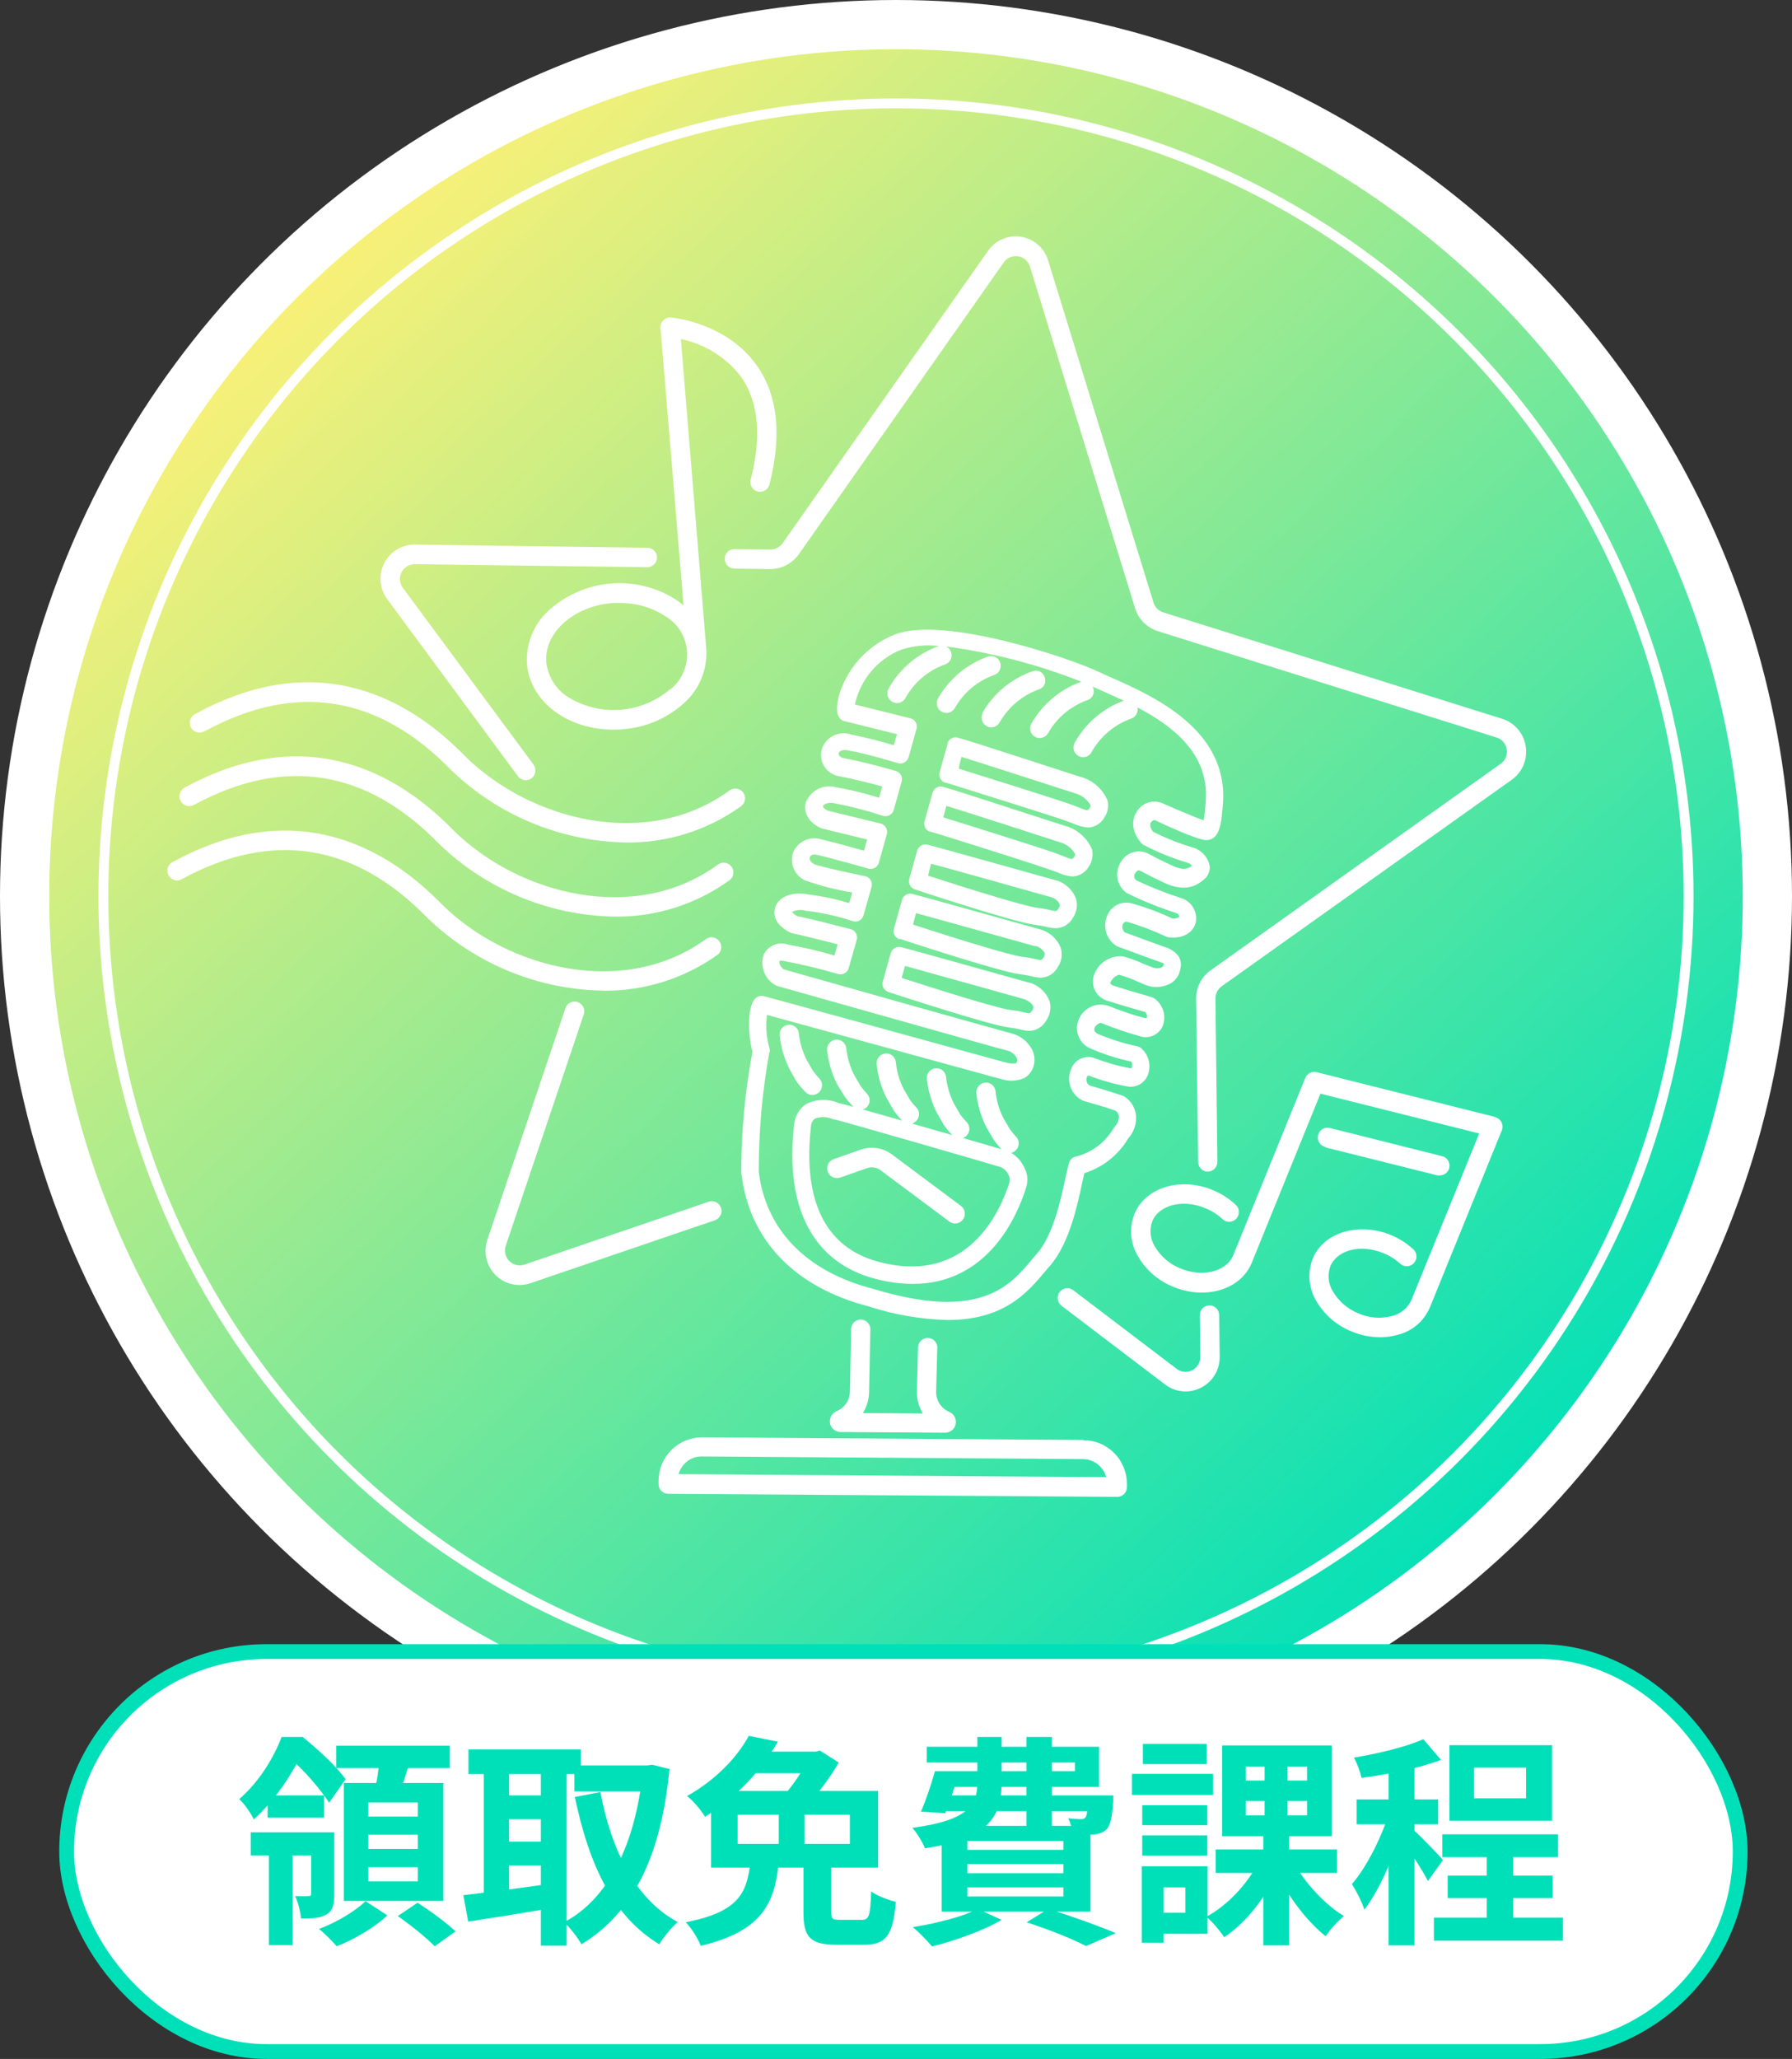 <svg width="121" height="139" viewBox="0 0 121 139" fill="none" xmlns="http://www.w3.org/2000/svg">
<rect x="0" y="0" width="121" height="139" fill="#333333" stroke="none"/>
<circle cx="60.5" cy="60.5" r="58.838" fill="url(#paint0_linear_315_1197)" stroke="white" stroke-width="3.324"/>
<circle cx="60.5" cy="60.5" r="53.519" stroke="white" stroke-width="0.665"/>
<path d="M40.731 66.883C43.506 66.915 46.219 66.059 48.48 64.438C48.603 64.329 48.681 64.177 48.698 64.013C48.716 63.848 48.672 63.683 48.576 63.55C48.479 63.416 48.337 63.324 48.176 63.291C48.015 63.258 47.848 63.286 47.707 63.371C42.139 67.443 34.248 65.407 29.848 61.064C26.145 57.257 19.994 53.659 11.691 58.18C11.608 58.217 11.534 58.27 11.473 58.337C11.413 58.404 11.367 58.483 11.337 58.569C11.308 58.655 11.297 58.746 11.304 58.836C11.312 58.926 11.338 59.014 11.38 59.094C11.423 59.174 11.482 59.244 11.553 59.3C11.624 59.355 11.705 59.396 11.793 59.419C11.88 59.441 11.971 59.445 12.059 59.431C12.148 59.416 12.233 59.383 12.309 59.334C18.397 56.035 23.988 56.934 28.903 62.01C32.095 65.068 36.311 66.805 40.714 66.877L40.731 66.883ZM13.098 54.339C19.187 51.035 24.778 51.934 29.693 57.015C32.886 60.071 37.101 61.809 41.504 61.883C44.279 61.916 46.993 61.057 49.252 59.432C49.392 59.328 49.485 59.173 49.512 59C49.539 58.827 49.497 58.651 49.395 58.509C49.345 58.44 49.282 58.381 49.209 58.337C49.137 58.292 49.056 58.262 48.972 58.249C48.886 58.235 48.798 58.238 48.714 58.257C48.63 58.277 48.55 58.314 48.48 58.365C42.906 62.443 35.021 60.401 30.62 56.058C26.918 52.246 20.766 48.653 12.463 53.174C12.387 53.215 12.319 53.27 12.265 53.337C12.211 53.405 12.171 53.483 12.148 53.566C12.097 53.733 12.114 53.913 12.194 54.068C12.235 54.146 12.292 54.215 12.36 54.271C12.428 54.327 12.506 54.368 12.59 54.394C12.674 54.419 12.762 54.427 12.85 54.418C12.937 54.409 13.021 54.382 13.098 54.339V54.339ZM13.888 49.333C19.976 46.034 25.567 46.934 30.483 52.009C33.674 55.068 37.89 56.806 42.294 56.877C45.069 56.909 47.783 56.051 50.042 54.426C50.181 54.323 50.275 54.169 50.301 53.997C50.328 53.825 50.286 53.65 50.185 53.509C50.083 53.367 49.929 53.272 49.758 53.244C49.586 53.215 49.411 53.257 49.269 53.359C43.701 57.436 35.81 55.4 31.404 51.052C27.707 47.245 21.556 43.647 13.253 48.168C13.163 48.2 13.082 48.252 13.014 48.318C12.946 48.385 12.893 48.466 12.859 48.555C12.825 48.644 12.81 48.74 12.817 48.836C12.823 48.931 12.849 49.024 12.894 49.108C12.939 49.192 13.002 49.266 13.078 49.323C13.154 49.381 13.241 49.421 13.334 49.441C13.427 49.462 13.523 49.461 13.615 49.441C13.708 49.42 13.795 49.379 13.871 49.322L13.888 49.333ZM81.658 88.125C81.485 88.128 81.321 88.199 81.2 88.323C81.079 88.447 81.011 88.614 81.011 88.788L81.045 91.597C81.048 91.784 80.999 91.968 80.903 92.129C80.807 92.289 80.668 92.419 80.503 92.505C80.337 92.59 80.151 92.627 79.966 92.611C79.781 92.595 79.604 92.528 79.455 92.415L72.462 87.098C72.323 86.993 72.149 86.948 71.977 86.973C71.805 86.998 71.65 87.091 71.546 87.231C71.442 87.37 71.398 87.546 71.423 87.719C71.447 87.892 71.539 88.049 71.678 88.153L78.671 93.471C79.068 93.774 79.552 93.937 80.05 93.938C80.414 93.938 80.773 93.851 81.097 93.684C81.481 93.489 81.804 93.188 82.026 92.817C82.249 92.446 82.363 92.019 82.356 91.585L82.322 88.776C82.319 88.601 82.247 88.435 82.123 88.313C81.998 88.191 81.831 88.123 81.658 88.125V88.125ZM34.975 52.407C35.036 52.489 35.116 52.556 35.207 52.602C35.299 52.648 35.399 52.672 35.501 52.672C35.641 52.672 35.777 52.628 35.89 52.545C35.961 52.494 36.02 52.428 36.064 52.353C36.108 52.278 36.137 52.194 36.148 52.107C36.161 52.023 36.158 51.936 36.137 51.853C36.117 51.77 36.079 51.691 36.028 51.623L27.204 39.69C27.093 39.54 27.026 39.361 27.01 39.175C26.994 38.988 27.031 38.801 27.115 38.634C27.2 38.467 27.329 38.327 27.488 38.231C27.648 38.134 27.83 38.084 28.016 38.087L43.707 38.294C43.879 38.294 44.044 38.226 44.166 38.104C44.288 37.982 44.358 37.816 44.359 37.643C44.361 37.556 44.345 37.47 44.314 37.39C44.282 37.309 44.234 37.236 44.174 37.174C44.114 37.113 44.042 37.064 43.963 37.03C43.884 36.997 43.799 36.98 43.713 36.98L28.034 36.766C27.602 36.756 27.176 36.87 26.805 37.093C26.434 37.317 26.134 37.642 25.939 38.031C25.744 38.419 25.662 38.855 25.703 39.289C25.743 39.722 25.904 40.135 26.168 40.48L34.975 52.407ZM103.019 50.383C102.954 49.954 102.77 49.552 102.489 49.224C102.208 48.895 101.84 48.653 101.428 48.526L78.539 41.34C78.385 41.291 78.245 41.205 78.131 41.09C78.017 40.974 77.934 40.832 77.887 40.676L70.779 17.607C70.657 17.189 70.419 16.816 70.094 16.529C69.769 16.241 69.37 16.053 68.944 15.984C68.517 15.916 68.079 15.972 67.682 16.143C67.285 16.315 66.945 16.596 66.7 16.955L52.84 36.68C52.746 36.811 52.621 36.917 52.478 36.99C52.335 37.063 52.176 37.101 52.016 37.101L49.532 37.066C49.369 37.081 49.218 37.158 49.107 37.28C48.997 37.402 48.936 37.561 48.936 37.726C48.936 37.892 48.997 38.051 49.107 38.173C49.218 38.295 49.369 38.371 49.532 38.387L52.01 38.421C52.383 38.419 52.749 38.329 53.081 38.159C53.412 37.989 53.7 37.743 53.921 37.441L67.775 17.717C67.882 17.562 68.031 17.442 68.203 17.369C68.375 17.297 68.564 17.275 68.748 17.307C68.933 17.333 69.106 17.412 69.247 17.535C69.388 17.657 69.491 17.819 69.544 17.999L76.645 41.069C76.757 41.428 76.953 41.755 77.217 42.022C77.481 42.289 77.805 42.489 78.162 42.603L101.051 49.789C101.23 49.842 101.389 49.946 101.511 50.088C101.633 50.23 101.711 50.405 101.737 50.591C101.769 50.776 101.747 50.966 101.674 51.139C101.601 51.312 101.48 51.46 101.326 51.565L81.744 65.511C81.437 65.727 81.187 66.015 81.016 66.351C80.846 66.687 80.76 67.06 80.765 67.437L80.902 78.447C80.904 78.62 80.974 78.786 81.096 78.908C81.218 79.03 81.383 79.098 81.555 79.098V79.098C81.728 79.095 81.894 79.023 82.015 78.898C82.136 78.773 82.203 78.605 82.201 78.43L82.07 67.419C82.068 67.256 82.105 67.095 82.179 66.949C82.253 66.803 82.361 66.678 82.493 66.583L102.075 52.644C102.427 52.395 102.703 52.05 102.87 51.65C103.037 51.25 103.089 50.811 103.019 50.383V50.383ZM55.919 78.591C55.864 78.709 55.844 78.84 55.862 78.969C55.881 79.098 55.937 79.219 56.023 79.316C56.109 79.413 56.221 79.483 56.346 79.516C56.471 79.549 56.603 79.544 56.725 79.502L58.545 78.862C58.698 78.809 58.861 78.794 59.021 78.82C59.18 78.845 59.331 78.909 59.461 79.006L64.102 82.467C64.213 82.553 64.35 82.599 64.491 82.599C64.585 82.6 64.678 82.579 64.763 82.54C64.849 82.501 64.925 82.443 64.986 82.371C65.048 82.299 65.093 82.215 65.119 82.124C65.145 82.033 65.151 81.938 65.137 81.844C65.126 81.758 65.098 81.676 65.055 81.602C65.012 81.528 64.954 81.463 64.886 81.411L60.245 77.951C59.946 77.723 59.595 77.573 59.225 77.514C58.855 77.454 58.476 77.488 58.122 77.611L56.291 78.256C56.209 78.284 56.135 78.329 56.071 78.386C56.007 78.443 55.955 78.513 55.919 78.591V78.591ZM48.651 82.051C48.691 81.974 48.714 81.889 48.72 81.801C48.726 81.714 48.714 81.626 48.685 81.544C48.658 81.462 48.614 81.385 48.558 81.32C48.501 81.255 48.431 81.201 48.354 81.163C48.198 81.089 48.02 81.076 47.856 81.129L35.415 85.374C35.239 85.434 35.05 85.444 34.868 85.402C34.687 85.359 34.52 85.266 34.389 85.134C34.257 85.001 34.165 84.834 34.123 84.651C34.081 84.468 34.09 84.277 34.151 84.099L39.415 68.487C39.443 68.405 39.455 68.318 39.449 68.232C39.444 68.146 39.422 68.061 39.384 67.984C39.346 67.906 39.294 67.837 39.229 67.779C39.165 67.722 39.09 67.678 39.009 67.65C38.928 67.622 38.842 67.611 38.756 67.616C38.671 67.621 38.587 67.644 38.51 67.682C38.433 67.72 38.364 67.773 38.307 67.838C38.251 67.903 38.207 67.978 38.179 68.06L32.915 83.678C32.792 84.027 32.755 84.401 32.807 84.767C32.858 85.134 32.996 85.483 33.21 85.784C33.423 86.086 33.705 86.331 34.032 86.499C34.359 86.668 34.722 86.754 35.089 86.752C35.343 86.75 35.593 86.707 35.833 86.625L48.274 82.38C48.357 82.352 48.433 82.306 48.498 82.246C48.563 82.187 48.615 82.115 48.651 82.034V82.051ZM100.919 75.396L88.902 72.385C88.749 72.346 88.587 72.364 88.446 72.436C88.305 72.508 88.194 72.629 88.135 72.777L83.277 84.728C82.825 85.852 81.217 86.256 79.701 85.633C78.984 85.345 78.381 84.829 77.984 84.162C77.826 83.912 77.727 83.628 77.695 83.333C77.664 83.038 77.7 82.74 77.801 82.461C78.253 81.342 79.861 80.933 81.372 81.561C81.794 81.726 82.182 81.969 82.516 82.276C82.578 82.343 82.653 82.396 82.736 82.432C82.82 82.469 82.909 82.487 83 82.487C83.091 82.486 83.18 82.467 83.263 82.43C83.346 82.393 83.421 82.339 83.482 82.272C83.543 82.204 83.59 82.125 83.62 82.039C83.649 81.952 83.66 81.861 83.653 81.769C83.645 81.678 83.62 81.59 83.576 81.509C83.534 81.429 83.474 81.358 83.403 81.302C82.956 80.893 82.441 80.567 81.881 80.339C79.701 79.439 77.332 80.165 76.599 81.959C76.416 82.427 76.343 82.931 76.388 83.432C76.433 83.933 76.593 84.416 76.857 84.843C77.403 85.769 78.241 86.486 79.237 86.879C81.418 87.778 83.787 87.052 84.519 85.258L89.16 73.833L99.878 76.521L95.3 87.767C95.177 88.036 94.994 88.273 94.766 88.46C94.538 88.647 94.27 88.779 93.984 88.846C93.232 89.046 92.435 88.983 91.723 88.667C91.006 88.38 90.403 87.863 90.007 87.196C89.85 86.946 89.752 86.663 89.72 86.37C89.688 86.076 89.724 85.778 89.824 85.5C90.281 84.376 91.884 83.972 93.4 84.6C93.823 84.765 94.211 85.007 94.545 85.316C94.677 85.43 94.846 85.491 95.02 85.489C95.193 85.478 95.355 85.4 95.472 85.27C95.531 85.207 95.576 85.132 95.606 85.051C95.635 84.969 95.648 84.883 95.643 84.797C95.635 84.623 95.559 84.459 95.431 84.341C94.986 83.933 94.472 83.607 93.915 83.378C91.729 82.478 89.337 83.205 88.627 84.998C88.451 85.463 88.383 85.962 88.428 86.457C88.474 86.952 88.632 87.43 88.891 87.853C89.437 88.778 90.272 89.494 91.266 89.889C91.876 90.143 92.528 90.276 93.188 90.281C93.591 90.282 93.992 90.226 94.379 90.114C94.858 89.998 95.303 89.77 95.68 89.45C96.056 89.13 96.353 88.725 96.547 88.269L101.406 76.313C101.441 76.226 101.458 76.132 101.454 76.037C101.45 75.943 101.427 75.85 101.384 75.766C101.342 75.682 101.282 75.607 101.209 75.549C101.135 75.49 101.05 75.448 100.959 75.425L100.919 75.396ZM89.475 77.455L97.062 79.352C97.115 79.361 97.169 79.361 97.222 79.352C97.369 79.353 97.511 79.303 97.626 79.212C97.742 79.121 97.823 78.994 97.858 78.851C97.879 78.767 97.883 78.68 97.87 78.595C97.857 78.51 97.828 78.428 97.783 78.354C97.74 78.28 97.683 78.215 97.614 78.163C97.545 78.112 97.466 78.075 97.383 78.055L89.795 76.151C89.711 76.129 89.624 76.124 89.539 76.136C89.453 76.148 89.371 76.177 89.297 76.222C89.223 76.266 89.158 76.325 89.107 76.396C89.056 76.466 89.02 76.546 89 76.63C88.978 76.715 88.973 76.802 88.985 76.889C88.998 76.975 89.028 77.058 89.074 77.132C89.168 77.286 89.318 77.395 89.492 77.438L89.475 77.455ZM45.561 40.428C44.253 39.624 42.724 39.263 41.198 39.399C39.671 39.535 38.228 40.161 37.081 41.184C36.573 41.636 36.175 42.199 35.915 42.829C35.655 43.46 35.541 44.142 35.581 44.823C35.793 47.355 38.3 49.258 41.412 49.258C41.618 49.258 41.836 49.258 42.047 49.229C43.568 49.127 45.011 48.519 46.15 47.499C46.672 47.046 47.082 46.478 47.349 45.838C47.616 45.199 47.733 44.506 47.69 43.814L45.973 22.89C47.586 23.22 49.028 24.122 50.036 25.433C51.221 27.117 51.438 29.47 50.688 32.383C50.645 32.552 50.67 32.731 50.758 32.882C50.846 33.032 50.99 33.141 51.157 33.185C51.325 33.228 51.503 33.203 51.653 33.114C51.802 33.026 51.91 32.881 51.953 32.712C52.806 29.39 52.525 26.685 51.1 24.672C49.058 21.788 45.452 21.448 45.303 21.436C45.208 21.429 45.112 21.442 45.022 21.476C44.932 21.51 44.85 21.564 44.783 21.633C44.717 21.701 44.666 21.782 44.634 21.872C44.603 21.961 44.591 22.057 44.6 22.152L46.156 40.878C45.97 40.713 45.771 40.563 45.561 40.428V40.428ZM45.264 46.519C44.333 47.315 43.18 47.802 41.964 47.911C40.748 48.02 39.527 47.748 38.471 47.13C38.038 46.881 37.668 46.532 37.393 46.112C37.118 45.692 36.944 45.213 36.886 44.714C36.72 42.73 38.717 40.93 41.338 40.711C41.51 40.711 41.693 40.711 41.87 40.711C42.922 40.696 43.956 40.988 44.846 41.553C45.278 41.791 45.645 42.132 45.914 42.548C46.183 42.963 46.345 43.44 46.387 43.934C46.428 44.429 46.347 44.925 46.151 45.38C45.955 45.836 45.65 46.235 45.264 46.542V46.519ZM63.987 50.216C63.987 50.216 63.684 51.271 63.449 52.13C63.407 52.277 63.424 52.435 63.497 52.569C63.57 52.703 63.693 52.803 63.838 52.845H63.896C65.475 53.336 70.722 54.979 71.907 55.389C72.113 55.464 72.296 55.533 72.479 55.602C72.793 55.749 73.13 55.838 73.475 55.868C73.706 55.856 73.931 55.785 74.127 55.659C74.323 55.534 74.482 55.359 74.591 55.152C74.701 54.984 74.774 54.794 74.805 54.595C74.835 54.396 74.823 54.193 74.768 53.999C74.616 53.658 74.398 53.352 74.127 53.097C73.856 52.842 73.537 52.645 73.189 52.517C73.108 52.517 65.395 49.973 64.708 49.812C64.632 49.785 64.55 49.774 64.469 49.781C64.388 49.788 64.31 49.812 64.239 49.852C64.168 49.892 64.107 49.947 64.058 50.012C64.01 50.078 63.976 50.153 63.959 50.233L63.987 50.216ZM64.943 51.104C66.528 51.594 70.905 53.013 72.748 53.607C73.114 53.744 73.423 54.002 73.624 54.339C73.633 54.37 73.636 54.403 73.631 54.435C73.626 54.467 73.614 54.497 73.595 54.524C73.441 54.749 73.441 54.749 72.874 54.524C72.708 54.46 72.513 54.38 72.302 54.305C71.157 53.901 66.419 52.419 64.737 51.894C64.771 51.629 64.851 51.352 64.914 51.121L64.943 51.104ZM50.065 79.26C50.608 83.73 53.658 86.902 58.648 88.194C60.375 88.757 62.173 89.068 63.987 89.116C67.81 89.116 69.377 87.248 70.528 85.887C70.648 85.742 70.768 85.598 70.883 85.472C72.181 84.001 72.731 81.434 73.057 79.923C73.114 79.652 73.172 79.404 73.217 79.202C74.459 78.815 75.514 77.979 76.181 76.855C76.374 76.642 76.52 76.391 76.61 76.118C76.699 75.845 76.731 75.555 76.702 75.269C76.671 75.025 76.589 74.789 76.461 74.579C76.332 74.37 76.161 74.19 75.958 74.052C75.914 74.02 75.866 73.995 75.815 73.977C75.815 73.977 74.831 73.637 73.561 73.279C73.47 73.218 73.404 73.127 73.374 73.021C73.343 72.916 73.351 72.803 73.395 72.703C73.452 72.587 73.48 72.599 73.52 72.616C74.356 72.938 75.221 73.182 76.101 73.343C76.387 73.401 76.684 73.356 76.941 73.216C77.197 73.076 77.396 72.849 77.503 72.576C77.627 72.257 77.647 71.906 77.559 71.576C77.472 71.245 77.282 70.95 77.017 70.736C76.954 70.686 76.879 70.652 76.799 70.638C75.876 70.445 74.973 70.161 74.104 69.79C73.841 69.629 73.87 69.473 73.921 69.358C73.973 69.242 74.225 69.023 74.362 69.063C75.215 69.413 76.088 69.712 76.977 69.957C77.275 70.056 77.599 70.037 77.884 69.906C78.169 69.774 78.395 69.54 78.516 69.248C78.641 68.911 78.647 68.542 78.535 68.201C78.423 67.86 78.198 67.568 77.898 67.374C77.848 67.344 77.794 67.323 77.738 67.31C77.4 67.212 76.222 66.872 75.123 66.526C74.94 66.416 74.963 66.358 74.991 66.289C75.048 66.173 75.128 66.07 75.227 65.986C75.325 65.903 75.44 65.841 75.564 65.805V65.805C76.001 65.927 76.428 66.085 76.84 66.278L77.412 66.52C77.903 66.694 78.443 66.669 78.917 66.451C79.078 66.381 79.223 66.279 79.344 66.151C79.465 66.023 79.559 65.872 79.621 65.707C79.821 65.13 79.878 64.45 78.802 63.977H78.768C78.379 63.838 77.051 63.359 75.97 62.956C75.883 62.891 75.821 62.799 75.794 62.694C75.767 62.589 75.776 62.478 75.821 62.379C75.821 62.379 75.93 62.183 76.101 62.229C77.003 62.492 77.883 62.826 78.734 63.227C78.793 63.255 78.857 63.273 78.922 63.279C80.067 63.406 80.639 62.8 80.748 62.24C80.806 61.893 80.735 61.536 80.548 61.238C80.361 60.94 80.072 60.722 79.735 60.626C78.707 60.294 77.702 59.895 76.725 59.432C76.653 59.377 76.604 59.295 76.59 59.205C76.576 59.114 76.598 59.022 76.651 58.947C76.702 58.861 76.834 58.717 76.954 58.769C77.074 58.82 77.761 59.207 78.671 59.622C79.712 60.095 80.559 60.02 81.275 59.391C81.411 59.285 81.519 59.148 81.591 58.99C81.663 58.832 81.695 58.659 81.686 58.486C81.642 58.241 81.542 58.009 81.394 57.809C81.246 57.609 81.054 57.446 80.834 57.333C80.781 57.296 80.723 57.269 80.662 57.252C79.695 56.975 78.756 56.606 77.858 56.15C77.709 55.954 77.584 55.695 77.721 55.504C77.78 55.432 77.86 55.379 77.95 55.354C78.385 55.562 80.845 56.716 81.435 56.716C82.402 56.716 82.482 55.487 82.579 54.184C82.911 49.224 77.812 46.969 75.048 45.746C74.757 45.613 74.476 45.498 74.259 45.388C72.027 44.333 63.627 41.565 60.416 42.839C59.596 43.164 58.852 43.656 58.23 44.286C57.609 44.915 57.124 45.668 56.806 46.496C56.657 46.876 56.353 47.822 56.628 48.376C56.665 48.451 56.718 48.518 56.783 48.571C56.849 48.624 56.925 48.661 57.006 48.681L60.565 49.564L60.353 50.314C59.413 50.025 58.458 49.786 57.492 49.599C57.105 49.457 56.678 49.476 56.305 49.651C55.932 49.826 55.643 50.143 55.501 50.533C55.388 50.899 55.423 51.296 55.599 51.636C55.775 51.977 56.077 52.233 56.439 52.349L56.56 52.384C56.56 52.384 57.853 52.615 59.569 53.093L59.358 53.855C58.42 53.56 57.464 53.327 56.496 53.157C56.093 53.035 55.658 53.066 55.276 53.246C54.894 53.426 54.592 53.741 54.425 54.132C54.254 54.656 54.425 55.435 55.404 55.896L55.507 55.931L58.551 56.675L58.339 57.431C57.641 57.234 56.256 56.854 55.427 56.658C55.066 56.55 54.679 56.578 54.337 56.736C53.995 56.894 53.721 57.172 53.567 57.517C53.437 57.874 53.443 58.268 53.585 58.621C53.727 58.973 53.994 59.26 54.334 59.426C55.377 59.798 56.451 60.074 57.544 60.251L57.338 60.972C56.456 60.699 55.552 60.506 54.637 60.395C53.538 60.164 52.588 60.51 52.348 61.243C52.262 61.491 52.085 62.339 53.395 62.973C53.462 63.009 53.536 63.029 53.612 63.031C53.801 63.059 55.003 63.354 56.56 63.746L56.342 64.507C55.326 64.206 54.295 63.964 53.252 63.781C52.938 63.661 52.592 63.663 52.28 63.787C51.968 63.91 51.713 64.147 51.564 64.449C51.439 64.826 51.446 65.234 51.585 65.606C51.724 65.978 51.985 66.29 52.325 66.491C52.376 66.524 52.432 66.549 52.491 66.566C52.64 66.606 67.169 70.713 67.999 70.921C68.126 70.949 68.246 71.003 68.352 71.08C68.458 71.156 68.548 71.253 68.617 71.365C68.661 71.429 68.687 71.505 68.691 71.584C68.677 71.653 68.648 71.718 68.605 71.774C68.605 71.774 68.411 71.872 67.816 71.705L67.604 71.647C62.934 70.361 52.022 67.362 51.553 67.247C51.418 67.213 51.275 67.229 51.152 67.293C50.368 67.685 50.528 70.049 50.809 71.001C50.294 73.729 50.041 76.501 50.053 79.277L50.065 79.26ZM51.953 71.065C51.982 70.961 51.982 70.851 51.953 70.747C51.746 70.023 51.69 69.263 51.787 68.516C54.322 69.202 65.24 72.207 67.455 72.812H67.512C68.053 73.02 68.653 73.006 69.183 72.772C69.344 72.673 69.483 72.542 69.592 72.388C69.701 72.233 69.778 72.058 69.818 71.872C69.904 71.486 69.834 71.081 69.624 70.747C69.476 70.502 69.282 70.288 69.052 70.119C68.822 69.95 68.561 69.828 68.285 69.761C67.535 69.571 54.551 65.909 52.914 65.442C52.623 65.217 52.605 64.963 52.634 64.899C52.663 64.836 52.685 64.83 53.035 64.899C54.233 65.124 55.419 65.411 56.588 65.759C56.738 65.799 56.898 65.781 57.034 65.707C57.101 65.67 57.16 65.619 57.207 65.559C57.254 65.498 57.289 65.429 57.309 65.355L57.847 63.452C57.869 63.376 57.875 63.296 57.865 63.218C57.855 63.14 57.83 63.064 57.79 62.996C57.751 62.929 57.699 62.87 57.637 62.823C57.575 62.777 57.505 62.743 57.429 62.725C54.803 62.05 54.116 61.9 53.842 61.854C53.7 61.787 53.575 61.688 53.475 61.566C53.775 61.419 54.119 61.394 54.436 61.496H54.505C55.545 61.623 56.571 61.853 57.567 62.183C57.641 62.209 57.721 62.22 57.799 62.214C57.878 62.208 57.955 62.186 58.025 62.148C58.095 62.111 58.157 62.059 58.206 61.997C58.255 61.934 58.29 61.862 58.31 61.785L58.849 59.882C58.872 59.804 58.878 59.723 58.868 59.643C58.858 59.563 58.831 59.486 58.79 59.417C58.748 59.348 58.693 59.288 58.627 59.242C58.561 59.196 58.487 59.164 58.408 59.149C56.72 58.803 55.135 58.434 54.974 58.342C54.814 58.25 54.608 58.048 54.677 57.875C54.746 57.702 54.911 57.65 55.197 57.719C56.342 57.984 58.597 58.63 58.631 58.636C58.704 58.658 58.781 58.665 58.857 58.656C58.933 58.648 59.007 58.624 59.073 58.586C59.14 58.549 59.198 58.498 59.245 58.437C59.292 58.376 59.326 58.307 59.346 58.232L59.879 56.323C59.9 56.248 59.905 56.17 59.895 56.092C59.886 56.015 59.86 55.941 59.821 55.873C59.782 55.804 59.73 55.744 59.667 55.696C59.604 55.649 59.532 55.615 59.455 55.596L55.884 54.726C55.655 54.61 55.552 54.478 55.575 54.409C55.598 54.339 55.833 54.132 56.348 54.23C57.45 54.441 58.537 54.722 59.604 55.072C59.679 55.097 59.758 55.107 59.837 55.1C59.916 55.093 59.992 55.069 60.062 55.031C60.131 54.995 60.192 54.944 60.241 54.883C60.291 54.821 60.327 54.75 60.348 54.674L60.88 52.77C60.902 52.697 60.909 52.62 60.901 52.544C60.892 52.468 60.869 52.394 60.833 52.327C60.796 52.26 60.746 52.2 60.687 52.153C60.627 52.105 60.558 52.07 60.485 52.05C58.648 51.508 57.189 51.219 56.863 51.161C56.651 51.058 56.605 50.913 56.639 50.815C56.674 50.717 56.903 50.567 57.292 50.666C58.477 50.862 60.599 51.513 60.617 51.519C60.691 51.543 60.77 51.551 60.847 51.543C60.925 51.535 61.001 51.511 61.069 51.473C61.203 51.395 61.303 51.27 61.349 51.121L61.881 49.224C61.905 49.148 61.912 49.068 61.903 48.989C61.895 48.91 61.87 48.834 61.831 48.766C61.791 48.697 61.739 48.637 61.676 48.59C61.612 48.542 61.54 48.509 61.464 48.491L57.721 47.563C57.904 46.73 58.288 45.955 58.839 45.307C59.39 44.659 60.091 44.158 60.88 43.849C61.713 43.591 62.59 43.512 63.455 43.618H63.386C61.964 44.125 60.77 45.13 60.022 46.45C59.973 46.526 59.94 46.611 59.926 46.701C59.911 46.79 59.915 46.882 59.937 46.97C59.96 47.057 60 47.14 60.055 47.211C60.111 47.283 60.18 47.342 60.26 47.385C60.339 47.428 60.426 47.454 60.516 47.462C60.605 47.469 60.695 47.458 60.78 47.428C60.866 47.399 60.944 47.352 61.01 47.291C61.076 47.23 61.13 47.155 61.166 47.072C61.761 46.036 62.705 45.248 63.827 44.852C63.907 44.823 63.981 44.778 64.044 44.72C64.107 44.663 64.158 44.593 64.194 44.515C64.23 44.438 64.251 44.354 64.254 44.268C64.258 44.182 64.245 44.096 64.216 44.016C64.188 43.934 64.144 43.858 64.086 43.793C64.028 43.729 63.957 43.677 63.878 43.641C67.014 44.063 70.088 44.864 73.034 46.029H73C71.578 46.536 70.384 47.541 69.635 48.86C69.581 48.96 69.554 49.072 69.556 49.185C69.559 49.298 69.591 49.409 69.648 49.507C69.706 49.604 69.788 49.684 69.886 49.74C69.984 49.795 70.095 49.824 70.207 49.824C70.325 49.822 70.44 49.79 70.54 49.729C70.641 49.668 70.723 49.581 70.779 49.477C71.374 48.443 72.316 47.658 73.435 47.263C73.516 47.234 73.591 47.19 73.656 47.131C73.719 47.073 73.771 47.002 73.807 46.922C73.872 46.762 73.872 46.581 73.807 46.421L73.772 46.352L74.602 46.726C74.997 46.899 75.432 47.09 75.884 47.303C74.491 47.814 73.323 48.808 72.588 50.106C72.539 50.182 72.506 50.268 72.492 50.357C72.478 50.447 72.481 50.538 72.504 50.626C72.526 50.714 72.566 50.796 72.622 50.868C72.677 50.939 72.747 50.998 72.826 51.041C72.905 51.084 72.992 51.111 73.082 51.118C73.171 51.126 73.262 51.114 73.347 51.085C73.432 51.056 73.51 51.009 73.576 50.948C73.643 50.886 73.696 50.812 73.732 50.729C74.328 49.692 75.271 48.904 76.393 48.508C76.474 48.479 76.548 48.434 76.611 48.376C76.673 48.317 76.724 48.247 76.759 48.168C76.82 48.041 76.836 47.897 76.805 47.759C79.169 48.999 81.629 50.885 81.418 54.005C81.399 54.465 81.352 54.923 81.275 55.377C80.571 55.147 78.716 54.328 78.482 54.224C78.197 54.104 77.882 54.083 77.584 54.164C77.287 54.246 77.025 54.425 76.84 54.674C76.651 54.91 76.107 55.77 77.046 56.9C77.092 56.956 77.148 57.003 77.212 57.038C78.191 57.55 79.219 57.964 80.279 58.273C80.354 58.322 80.425 58.377 80.49 58.44C80.256 58.642 79.918 58.803 79.163 58.44C78.591 58.186 78.058 57.915 77.526 57.627L77.469 57.598C77.143 57.455 76.775 57.441 76.44 57.56C76.105 57.679 75.826 57.921 75.661 58.238C75.46 58.562 75.388 58.95 75.459 59.326C75.53 59.701 75.739 60.036 76.044 60.262L76.113 60.303C77.171 60.828 78.267 61.272 79.392 61.629C79.581 61.693 79.632 61.825 79.621 61.883C79.609 61.941 79.449 62.022 79.151 62.004C78.273 61.591 77.362 61.251 76.427 60.989C76.116 60.9 75.783 60.924 75.487 61.057C75.191 61.19 74.951 61.423 74.808 61.716C74.627 62.067 74.578 62.471 74.67 62.856C74.761 63.241 74.987 63.579 75.306 63.809C75.356 63.849 75.412 63.88 75.472 63.902C75.501 63.902 77.887 64.807 78.368 64.957L78.591 65.049C78.575 65.114 78.556 65.177 78.533 65.24C78.504 65.271 78.469 65.296 78.43 65.314C78.237 65.389 78.023 65.389 77.83 65.314C77.669 65.257 77.486 65.176 77.257 65.09C76.791 64.87 76.307 64.692 75.809 64.559C75.404 64.525 74.998 64.624 74.652 64.841C74.307 65.058 74.04 65.382 73.892 65.764C73.762 66.088 73.763 66.451 73.895 66.774C74.026 67.097 74.278 67.356 74.597 67.495L74.699 67.541C75.741 67.869 76.862 68.192 77.332 68.325C77.38 68.376 77.415 68.439 77.432 68.508C77.449 68.577 77.448 68.649 77.429 68.717C77.429 68.717 77.429 68.769 77.24 68.717C76.405 68.491 75.585 68.212 74.785 67.881H74.74C74.368 67.78 73.973 67.817 73.626 67.985C73.279 68.153 73.004 68.442 72.851 68.798C72.694 69.146 72.676 69.543 72.802 69.904C72.927 70.265 73.187 70.563 73.526 70.736C74.445 71.146 75.404 71.459 76.388 71.67C76.452 71.793 76.466 71.935 76.427 72.068C76.427 72.097 76.428 72.126 76.267 72.109C75.471 71.96 74.689 71.738 73.933 71.445C73.631 71.327 73.296 71.333 72.998 71.461C72.701 71.589 72.465 71.83 72.342 72.132C72.166 72.51 72.141 72.942 72.27 73.338C72.4 73.735 72.675 74.067 73.04 74.266L73.171 74.323C74.236 74.623 75.111 74.9 75.34 74.992C75.454 75.082 75.529 75.212 75.552 75.356C75.553 75.489 75.528 75.622 75.478 75.745C75.427 75.869 75.353 75.982 75.26 76.076C75.232 76.105 75.209 76.138 75.191 76.174C74.912 76.649 74.542 77.063 74.101 77.391C73.661 77.718 73.16 77.954 72.628 78.084C72.529 78.104 72.437 78.15 72.362 78.218C72.286 78.286 72.23 78.373 72.199 78.47C72.113 78.729 72.027 79.116 71.918 79.623C71.615 81.036 71.106 83.395 70.013 84.641L69.669 85.039L69.641 85.079C68.176 86.809 66.162 89.203 58.957 87.011C54.459 85.858 51.713 83.038 51.232 79.11C51.227 76.418 51.464 73.731 51.941 71.082L51.953 71.065ZM58.768 89.803C58.777 89.712 58.766 89.62 58.738 89.533C58.709 89.446 58.662 89.366 58.601 89.299C58.54 89.231 58.466 89.177 58.383 89.14C58.3 89.103 58.21 89.084 58.119 89.084C58.028 89.084 57.938 89.103 57.855 89.14C57.772 89.177 57.698 89.231 57.636 89.299C57.575 89.366 57.529 89.446 57.5 89.533C57.471 89.62 57.461 89.712 57.469 89.803L57.389 93.932C57.388 94.22 57.302 94.501 57.142 94.739C56.982 94.977 56.755 95.162 56.491 95.27C56.333 95.336 56.203 95.455 56.121 95.606C56.04 95.757 56.013 95.932 56.044 96.101C56.081 96.264 56.172 96.411 56.302 96.516C56.432 96.621 56.593 96.677 56.76 96.677L63.815 96.724C63.982 96.725 64.144 96.668 64.275 96.563C64.405 96.458 64.495 96.311 64.531 96.147C64.564 95.979 64.539 95.805 64.46 95.654C64.38 95.502 64.252 95.383 64.096 95.316C63.831 95.205 63.605 95.016 63.447 94.775C63.289 94.534 63.206 94.25 63.209 93.961L63.289 90.921C63.274 90.758 63.199 90.607 63.079 90.497C62.959 90.387 62.802 90.326 62.64 90.326C62.477 90.326 62.321 90.387 62.2 90.497C62.08 90.607 62.005 90.758 61.99 90.921L61.91 93.961C61.906 94.477 62.044 94.985 62.31 95.426L58.265 95.397C58.537 94.96 58.682 94.454 58.683 93.938L58.768 89.803ZM70.654 68.879C70.782 68.694 70.868 68.483 70.906 68.26C70.944 68.038 70.932 67.81 70.871 67.593C70.765 67.315 70.601 67.064 70.391 66.855C70.181 66.646 69.929 66.484 69.652 66.382L69.572 66.353H69.526C68.182 65.978 61.447 64.086 60.84 63.942C60.695 63.905 60.541 63.926 60.412 64.002C60.282 64.077 60.188 64.201 60.148 64.346C60.148 64.346 59.844 65.401 59.609 66.26C59.568 66.405 59.585 66.56 59.655 66.692C59.726 66.825 59.845 66.924 59.987 66.97C60.691 67.201 66.883 69.225 68.119 69.363C68.382 69.393 68.644 69.44 68.903 69.502C69.106 69.558 69.316 69.589 69.526 69.594C69.756 69.584 69.98 69.515 70.175 69.392C70.371 69.27 70.531 69.099 70.642 68.896L70.654 68.879ZM69.687 68.233C69.544 68.435 69.544 68.435 69.16 68.348C68.861 68.275 68.557 68.221 68.25 68.187C67.409 68.094 63.295 66.803 60.88 66.018C60.96 65.73 61.04 65.442 61.109 65.211C63.049 65.742 69.166 67.454 69.2 67.466C69.561 67.627 69.727 67.818 69.772 67.933C69.782 67.99 69.778 68.048 69.761 68.103C69.744 68.158 69.715 68.209 69.675 68.25L69.687 68.233ZM73.154 97.214L47.404 97.035C46.633 97.035 45.894 97.339 45.344 97.883C45.068 98.154 44.849 98.478 44.699 98.835C44.548 99.193 44.47 99.577 44.468 99.965V100.184C44.466 100.27 44.481 100.356 44.513 100.436C44.544 100.516 44.592 100.59 44.651 100.651C44.776 100.773 44.941 100.843 45.115 100.847L75.443 101.055C75.615 101.055 75.778 100.987 75.9 100.866C76.022 100.745 76.093 100.581 76.096 100.409V100.19C76.096 99.8 76.019 99.414 75.871 99.054C75.722 98.694 75.504 98.367 75.23 98.092C74.955 97.817 74.63 97.599 74.272 97.451C73.913 97.304 73.53 97.229 73.143 97.231L73.154 97.214ZM45.813 99.521C45.893 99.249 46.039 99.001 46.236 98.8C46.386 98.647 46.564 98.526 46.76 98.445C46.957 98.363 47.168 98.323 47.381 98.327L73.132 98.506C73.487 98.511 73.832 98.633 74.113 98.852C74.395 99.072 74.599 99.377 74.694 99.723L45.813 99.521ZM60.742 63.377C61.441 63.607 67.609 65.632 68.874 65.77C69.138 65.801 69.4 65.847 69.658 65.909C69.859 65.966 70.067 65.999 70.276 66.007C70.512 65.999 70.741 65.93 70.942 65.806C71.143 65.681 71.308 65.506 71.42 65.297C71.548 65.112 71.634 64.901 71.671 64.678C71.707 64.456 71.694 64.228 71.632 64.011C71.526 63.734 71.362 63.482 71.152 63.273C70.942 63.064 70.69 62.903 70.413 62.8L70.333 62.771L70.047 62.691C64.897 61.254 61.99 60.441 61.601 60.349C61.456 60.312 61.302 60.333 61.173 60.409C61.044 60.484 60.949 60.608 60.908 60.753C60.908 60.753 60.605 61.808 60.37 62.667C60.344 62.74 60.333 62.817 60.338 62.894C60.342 62.971 60.361 63.047 60.395 63.116C60.428 63.186 60.475 63.248 60.533 63.298C60.591 63.349 60.658 63.387 60.731 63.411L60.742 63.377ZM61.858 61.647C63.455 62.079 67.947 63.342 69.87 63.873H69.967C70.211 63.947 70.416 64.115 70.539 64.34C70.549 64.392 70.547 64.446 70.535 64.498C70.522 64.55 70.498 64.598 70.465 64.64C70.328 64.842 70.328 64.842 69.938 64.755C69.639 64.683 69.335 64.629 69.028 64.594C68.187 64.501 64.073 63.21 61.658 62.425C61.698 62.183 61.778 61.894 61.847 61.664L61.858 61.647ZM62.797 56.133C62.86 56.133 69.521 58.227 70.86 58.7L71.432 58.907C71.745 59.056 72.083 59.145 72.428 59.172C72.659 59.161 72.884 59.089 73.08 58.964C73.275 58.839 73.435 58.664 73.543 58.457C73.654 58.289 73.727 58.099 73.757 57.9C73.788 57.701 73.776 57.497 73.721 57.304C73.568 56.963 73.35 56.657 73.079 56.403C72.808 56.148 72.489 55.951 72.142 55.822C72.061 55.822 64.348 53.284 63.667 53.117C63.521 53.078 63.366 53.098 63.235 53.174C63.105 53.249 63.009 53.374 62.968 53.52C62.968 53.52 62.665 54.576 62.431 55.435C62.387 55.577 62.399 55.731 62.465 55.864C62.531 55.998 62.646 56.1 62.785 56.15L62.797 56.133ZM63.901 54.403C65.492 54.893 69.864 56.306 71.707 56.906C72.074 57.037 72.384 57.294 72.582 57.633C72.592 57.663 72.594 57.696 72.59 57.728C72.585 57.76 72.572 57.791 72.553 57.817C72.399 58.042 72.399 58.042 71.833 57.817L71.26 57.592C70.116 57.188 65.378 55.706 63.695 55.181L63.901 54.403ZM61.767 60.043C62.465 60.274 68.634 62.298 69.893 62.437C70.157 62.466 70.419 62.512 70.677 62.575C70.88 62.629 71.09 62.66 71.3 62.667C71.536 62.661 71.766 62.592 71.967 62.468C72.168 62.343 72.333 62.167 72.445 61.958C72.573 61.773 72.658 61.562 72.695 61.339C72.731 61.117 72.718 60.889 72.657 60.672C72.55 60.395 72.386 60.145 72.176 59.937C71.966 59.729 71.714 59.568 71.438 59.466L71.358 59.438H71.317C69.973 59.063 63.237 57.171 62.631 57.027C62.485 56.988 62.33 57.009 62.2 57.084C62.069 57.16 61.973 57.284 61.933 57.431C61.933 57.431 61.63 58.486 61.395 59.345C61.358 59.485 61.374 59.634 61.441 59.762C61.508 59.891 61.62 59.989 61.755 60.037L61.767 60.043ZM62.883 58.313C64.027 58.618 66.825 59.403 70.848 60.533L70.98 60.568C71.224 60.643 71.429 60.81 71.552 61.035C71.562 61.087 71.561 61.14 71.548 61.191C71.535 61.242 71.511 61.289 71.478 61.33C71.34 61.537 71.34 61.537 70.945 61.45C70.648 61.375 70.346 61.321 70.041 61.289C69.2 61.191 65.086 59.905 62.671 59.12C62.728 58.821 62.803 58.538 62.871 58.307L62.883 58.313ZM53.773 72.997C53.784 73.017 53.797 73.036 53.813 73.054C53.989 73.29 54.18 73.513 54.385 73.723C54.446 73.787 54.519 73.838 54.599 73.872C54.68 73.907 54.767 73.925 54.854 73.925C55.023 73.923 55.184 73.857 55.306 73.74C55.368 73.681 55.418 73.609 55.452 73.53C55.486 73.451 55.505 73.366 55.507 73.279C55.507 73.106 55.442 72.938 55.324 72.812C55.173 72.655 55.033 72.487 54.906 72.31L54.471 71.567C54.186 71.002 54.005 70.391 53.939 69.761C53.931 69.676 53.906 69.594 53.866 69.519C53.827 69.444 53.772 69.377 53.707 69.324C53.641 69.27 53.566 69.23 53.485 69.206C53.404 69.182 53.319 69.175 53.235 69.184C53.149 69.191 53.066 69.216 52.99 69.256C52.914 69.297 52.848 69.353 52.794 69.421C52.738 69.486 52.696 69.562 52.67 69.644C52.644 69.727 52.636 69.814 52.645 69.9C52.729 70.704 52.96 71.487 53.326 72.207L53.773 72.997ZM57.057 74.058C57.231 74.295 57.423 74.518 57.63 74.727V74.727C57.177 74.606 56.828 74.513 56.639 74.473C56.294 74.324 55.92 74.252 55.544 74.26C55.169 74.267 54.799 74.356 54.459 74.519C54.232 74.666 54.04 74.861 53.896 75.091C53.753 75.322 53.662 75.581 53.63 75.852C52.949 81.555 54.923 85.287 59.186 86.354C59.988 86.564 60.813 86.672 61.641 86.677C66.694 86.677 68.674 82.132 69.28 80.195C69.357 79.973 69.387 79.739 69.368 79.505C69.349 79.272 69.282 79.045 69.171 78.839C68.984 78.418 68.672 78.066 68.279 77.83C68.391 77.804 68.495 77.748 68.579 77.669C68.664 77.59 68.726 77.489 68.759 77.377C68.792 77.266 68.795 77.148 68.768 77.035C68.741 76.922 68.685 76.818 68.605 76.734C68.454 76.577 68.315 76.409 68.187 76.232L67.752 75.488C67.467 74.924 67.287 74.312 67.22 73.683C67.209 73.554 67.16 73.431 67.08 73.33C66.999 73.229 66.89 73.154 66.767 73.116C66.644 73.078 66.513 73.077 66.39 73.114C66.267 73.152 66.157 73.225 66.076 73.325C66.019 73.391 65.977 73.467 65.951 73.549C65.926 73.632 65.917 73.718 65.927 73.804C66.01 74.609 66.241 75.391 66.608 76.111L67.077 76.913L67.112 76.97C67.268 77.183 67.436 77.387 67.615 77.582L65.017 76.826C65.109 76.794 65.193 76.743 65.263 76.676C65.385 76.553 65.454 76.386 65.454 76.212C65.454 76.038 65.385 75.871 65.263 75.748C65.111 75.591 64.969 75.423 64.84 75.246L64.411 74.502C64.124 73.938 63.944 73.326 63.878 72.697C63.87 72.612 63.845 72.53 63.805 72.456C63.765 72.381 63.711 72.315 63.645 72.261C63.58 72.208 63.504 72.168 63.424 72.144C63.343 72.119 63.258 72.111 63.174 72.12C63.088 72.128 63.004 72.153 62.928 72.193C62.851 72.234 62.783 72.289 62.728 72.356C62.674 72.423 62.633 72.499 62.609 72.581C62.584 72.664 62.576 72.75 62.585 72.835C62.668 73.64 62.899 74.422 63.266 75.142L63.73 75.944C63.741 75.964 63.754 75.984 63.77 76.002C63.93 76.222 64.104 76.432 64.29 76.63L61.578 75.852C61.686 75.821 61.785 75.763 61.864 75.683C61.943 75.602 62 75.503 62.03 75.394C62.06 75.285 62.062 75.17 62.034 75.06C62.007 74.95 61.953 74.85 61.875 74.767C61.721 74.612 61.58 74.444 61.452 74.266L61.017 73.521C60.73 72.959 60.552 72.346 60.491 71.716C60.473 71.541 60.389 71.38 60.256 71.267C60.19 71.212 60.114 71.171 60.033 71.147C59.952 71.122 59.866 71.114 59.781 71.122C59.61 71.138 59.452 71.221 59.341 71.353C59.23 71.489 59.176 71.662 59.192 71.837C59.275 72.642 59.505 73.425 59.873 74.144L60.342 74.952L60.376 75.004C60.541 75.234 60.723 75.452 60.92 75.656L58.248 74.9C58.353 74.874 58.45 74.82 58.528 74.744C58.588 74.684 58.636 74.612 58.669 74.533C58.701 74.454 58.718 74.369 58.718 74.283C58.718 74.197 58.701 74.112 58.669 74.033C58.636 73.954 58.588 73.882 58.528 73.821C58.384 73.668 58.248 73.506 58.122 73.337L57.675 72.576C57.389 72.01 57.209 71.396 57.143 70.765C57.125 70.595 57.04 70.439 56.908 70.331C56.777 70.223 56.608 70.172 56.439 70.188C56.354 70.195 56.271 70.22 56.195 70.261C56.119 70.301 56.053 70.357 55.999 70.424C55.943 70.49 55.9 70.566 55.875 70.648C55.849 70.731 55.841 70.817 55.85 70.903C55.933 71.708 56.164 72.49 56.531 73.21L57.057 74.058ZM67.609 78.81C67.833 78.916 68.009 79.104 68.102 79.335C68.181 79.471 68.207 79.631 68.176 79.785C67.506 81.907 65.315 86.706 59.449 85.218C54.814 84.064 54.345 79.572 54.763 75.99C54.772 75.895 54.801 75.803 54.849 75.721C54.896 75.638 54.96 75.567 55.037 75.511C55.444 75.37 55.889 75.392 56.279 75.575H56.371C56.851 75.684 66.619 78.493 67.598 78.804L67.609 78.81ZM63.604 48.053C63.696 48.105 63.801 48.133 63.907 48.133C64.024 48.133 64.139 48.1 64.24 48.039C64.34 47.978 64.423 47.891 64.479 47.787C65.072 46.751 66.014 45.963 67.135 45.567C67.215 45.539 67.29 45.495 67.354 45.437C67.417 45.38 67.469 45.31 67.506 45.233C67.562 45.115 67.581 44.983 67.562 44.854C67.543 44.725 67.487 44.605 67.399 44.508C67.312 44.412 67.199 44.344 67.073 44.312C66.947 44.281 66.816 44.288 66.694 44.333C65.272 44.84 64.078 45.845 63.329 47.165C63.249 47.319 63.233 47.499 63.283 47.666C63.305 47.747 63.343 47.822 63.394 47.887C63.445 47.953 63.509 48.007 63.581 48.047L63.604 48.053ZM66.356 48.133C66.276 48.288 66.259 48.468 66.31 48.635C66.333 48.718 66.374 48.795 66.428 48.862C66.482 48.928 66.549 48.983 66.625 49.022C66.72 49.075 66.826 49.103 66.934 49.102C67.052 49.102 67.166 49.069 67.267 49.008C67.368 48.947 67.45 48.86 67.506 48.756C68.101 47.721 69.042 46.934 70.162 46.536C70.243 46.508 70.317 46.464 70.381 46.406C70.445 46.349 70.497 46.279 70.534 46.201C70.599 46.041 70.599 45.861 70.534 45.7C70.506 45.617 70.461 45.542 70.403 45.477C70.345 45.413 70.274 45.361 70.196 45.325C70.036 45.259 69.858 45.259 69.698 45.325C68.281 45.825 67.087 46.819 66.333 48.128L66.356 48.133Z" fill="white"/>
<rect x="4.5" y="111.5" width="113" height="27" rx="13.5" fill="white"/>
<path d="M16.93 123.7V125.26H21.805V123.7H16.93ZM18.07 121.21V122.71H21.88V121.21H18.07ZM18.16 124.615V131.32H19.75V124.615H18.16ZM21.01 123.7V127.84C21.01 127.96 20.98 128.005 20.845 128.005C20.71 128.02 20.335 128.02 19.93 128.005C20.125 128.425 20.29 129.055 20.32 129.52C21.07 129.52 21.61 129.505 22.045 129.25C22.48 128.995 22.57 128.545 22.57 127.87V123.7H21.01ZM22.705 117.85V119.365H30.37V117.85H22.705ZM24.865 123.865H28.21V124.825H24.865V123.865ZM24.865 126.055H28.21V127.015H24.865V126.055ZM24.865 121.69H28.21V122.635H24.865V121.69ZM23.215 120.37V128.335H29.935V120.37H23.215ZM25.63 118.675C25.585 119.41 25.42 120.43 25.27 121.15L26.83 121.435C27.085 120.79 27.4 119.845 27.685 118.9L25.63 118.675ZM24.685 128.35C24.025 128.995 22.705 129.805 21.535 130.225C21.925 130.525 22.45 131.065 22.735 131.395C23.905 130.945 25.33 130.105 26.155 129.31L24.685 128.35ZM26.86 129.355C27.715 129.955 28.825 130.84 29.35 131.395L30.76 130.39C30.175 129.82 29.035 128.995 28.195 128.455L26.86 129.355ZM19.015 117.265C18.505 118.6 17.56 120.235 16.15 121.465C16.48 121.735 16.945 122.425 17.14 122.83C18.88 121.225 19.9 119.41 20.53 118.09V117.61H20.005V117.265H19.015ZM19.15 117.265V118.63H19.48C20.44 119.38 21.67 120.835 22.225 121.705L23.335 120.115C22.735 119.26 21.43 118.06 20.44 117.265H19.15ZM38.785 119.185V120.94H43.9V119.185H38.785ZM31.63 118.105V119.77H39.205V118.105H31.63ZM33.61 121.21V122.815H37.225V121.21H33.61ZM33.61 124.33V125.935H37.225V124.33H33.61ZM43.405 119.185V119.575C42.91 124.525 41.065 128.215 38.08 129.775C38.485 130.12 38.995 130.795 39.265 131.26C42.655 129.19 44.62 125.5 45.205 119.425L44.035 119.14L43.72 119.185H43.405ZM40.54 120.985L38.815 121.315C39.76 125.845 41.365 129.355 44.515 131.26C44.8 130.795 45.355 130.105 45.76 129.76C42.88 128.2 41.275 124.885 40.54 120.985ZM32.665 118.795V128.605H34.375V118.795H32.665ZM36.52 118.795V131.35H38.26V118.795H36.52ZM31.285 127.945L31.615 129.73C33.19 129.49 35.275 129.16 37.225 128.815L37.12 127.18C35.005 127.48 32.77 127.78 31.285 127.945ZM54.25 125.65V129.085C54.25 130.75 54.685 131.29 56.455 131.29C56.8 131.29 58 131.29 58.36 131.29C59.815 131.29 60.295 130.69 60.49 128.395C59.995 128.275 59.2 127.99 58.825 127.69C58.765 129.355 58.675 129.61 58.195 129.61C57.895 129.61 56.965 129.61 56.725 129.61C56.2 129.61 56.125 129.55 56.125 129.07V125.65H54.25ZM50.65 125.905C50.38 127.795 49.9 129.07 46.3 129.775C46.675 130.135 47.14 130.9 47.32 131.365C51.43 130.375 52.255 128.545 52.57 125.905H50.65ZM52.585 121.555V125.185H54.325V121.555H52.585ZM50.56 117.19C49.81 118.57 48.415 120.115 46.39 121.255C46.78 121.54 47.35 122.215 47.605 122.65C49.885 121.225 51.415 119.47 52.525 117.58L50.56 117.19ZM49.81 122.515H57.385V124.48H49.81V122.515ZM48.01 120.91V126.085H59.29V120.91H48.01ZM54.655 118.255V118.6C54.34 119.335 53.545 120.565 52.825 121.33C53.245 121.54 53.86 121.945 54.205 122.215C55.03 121.36 56.05 120.025 56.635 118.99L55.36 118.18L55.075 118.255H54.655ZM50.74 118.255L49.855 119.71H55.195V118.255H50.74ZM63.655 119.575V120.64H74.215V117.925H62.575V118.99H72.58V119.575H63.655ZM63.13 119.575C62.875 120.475 62.515 121.555 62.185 122.305L63.82 122.41C64.12 121.66 64.495 120.55 64.81 119.575H63.13ZM63.295 121.21L62.965 122.275H74.08V121.21H63.295ZM73.495 121.21V121.405C73.435 122.23 73.39 122.575 73.285 122.71C73.195 122.8 73.105 122.815 72.97 122.815C72.805 122.815 72.505 122.8 72.13 122.755C72.28 123.055 72.43 123.535 72.445 123.835C73.03 123.865 73.57 123.865 73.87 123.85C74.185 123.82 74.515 123.715 74.74 123.475C74.995 123.19 75.085 122.665 75.16 121.69C75.16 121.51 75.175 121.21 75.175 121.21H73.495ZM65.995 117.265V120.325C65.995 121.81 65.455 122.89 61.6 123.4C61.9 123.715 62.305 124.39 62.455 124.78C66.91 124.12 67.63 122.5 67.63 120.37V117.265H65.995ZM69.31 117.265V123.31H71.02V117.265H69.31ZM65.32 125.845H71.8V126.46H65.32V125.845ZM65.32 127.42H71.8V128.035H65.32V127.42ZM65.32 124.285H71.8V124.885H65.32V124.285ZM63.58 123.265V129.055H73.63V123.265H63.58ZM69.325 129.775C70.885 130.285 72.46 130.915 73.33 131.38L75.34 130.51C74.26 130.045 72.385 129.37 70.78 128.875L69.325 129.775ZM66.025 128.875C65.005 129.4 63.22 129.85 61.63 130.105C62.02 130.405 62.635 131.05 62.935 131.41C64.465 131.02 66.4 130.345 67.63 129.61L66.025 128.875ZM82.09 124.855V126.445H90.28V124.855H82.09ZM87.4 125.8L86.125 126.265C86.905 127.945 88.24 129.715 89.515 130.72C89.785 130.285 90.355 129.67 90.745 129.355C89.485 128.59 88.12 127.135 87.4 125.8ZM84.115 121.585H88.255V122.56H84.115V121.585ZM84.115 119.26H88.255V120.205H84.115V119.26ZM82.525 117.835V123.97H89.92V117.835H82.525ZM84.985 125.68C84.28 127.15 82.885 128.635 81.46 129.4C81.835 129.715 82.39 130.36 82.66 130.78C84.16 129.805 85.54 128.005 86.335 126.145L84.985 125.68ZM85.39 118.54V123.295H85.3V131.335H87.04V123.295H86.935V118.54H85.39ZM77.125 121.87V123.22H81.52V121.87H77.125ZM77.17 117.73V119.095H81.475V117.73H77.17ZM77.125 123.91V125.275H81.52V123.91H77.125ZM76.435 119.755V121.18H81.91V119.755H76.435ZM77.905 125.995V127.42H80.035V129.13H77.905V130.555H81.535V125.995H77.905ZM77.095 125.995V131.155H78.565V125.995H77.095ZM100.39 124.48V130.54H102.175V124.48H100.39ZM97.39 123.835V125.38H105.205V123.835H97.39ZM96.82 129.46V131.02H105.535V129.46H96.82ZM97.75 126.625V128.14H104.83V126.625H97.75ZM99.535 119.335H103.045V121.405H99.535V119.335ZM97.87 117.82V122.92H104.8V117.82H97.87ZM93.76 118.66V131.335H95.515V118.66H93.76ZM91.6 121.48V123.16H97.105V121.48H91.6ZM93.865 122.155C93.385 123.82 92.335 125.995 91.285 127.195C91.57 127.645 91.96 128.395 92.125 128.92C93.28 127.435 94.345 124.765 94.915 122.62L93.865 122.155ZM96.1 117.415C94.945 117.94 93.085 118.375 91.42 118.66C91.63 119.035 91.855 119.635 91.93 120.025C93.685 119.8 95.77 119.395 97.3 118.81L96.1 117.415ZM95.47 123.565L94.69 124.27C95.155 124.9 96.055 126.265 96.415 126.985L97.435 125.575C97.15 125.23 95.845 123.88 95.47 123.565Z" fill="#00E0B8"/>
<rect x="4.5" y="111.5" width="113" height="27" rx="13.5" stroke="#00E0B8"/>
<defs>
<linearGradient id="paint0_linear_315_1197" x1="19.341" y1="16.026" x2="101.733" y2="104.68" gradientUnits="userSpaceOnUse">
<stop stop-color="#FFF176"/>
<stop offset="1" stop-color="#00E0B8"/>
</linearGradient>
</defs>
</svg>
